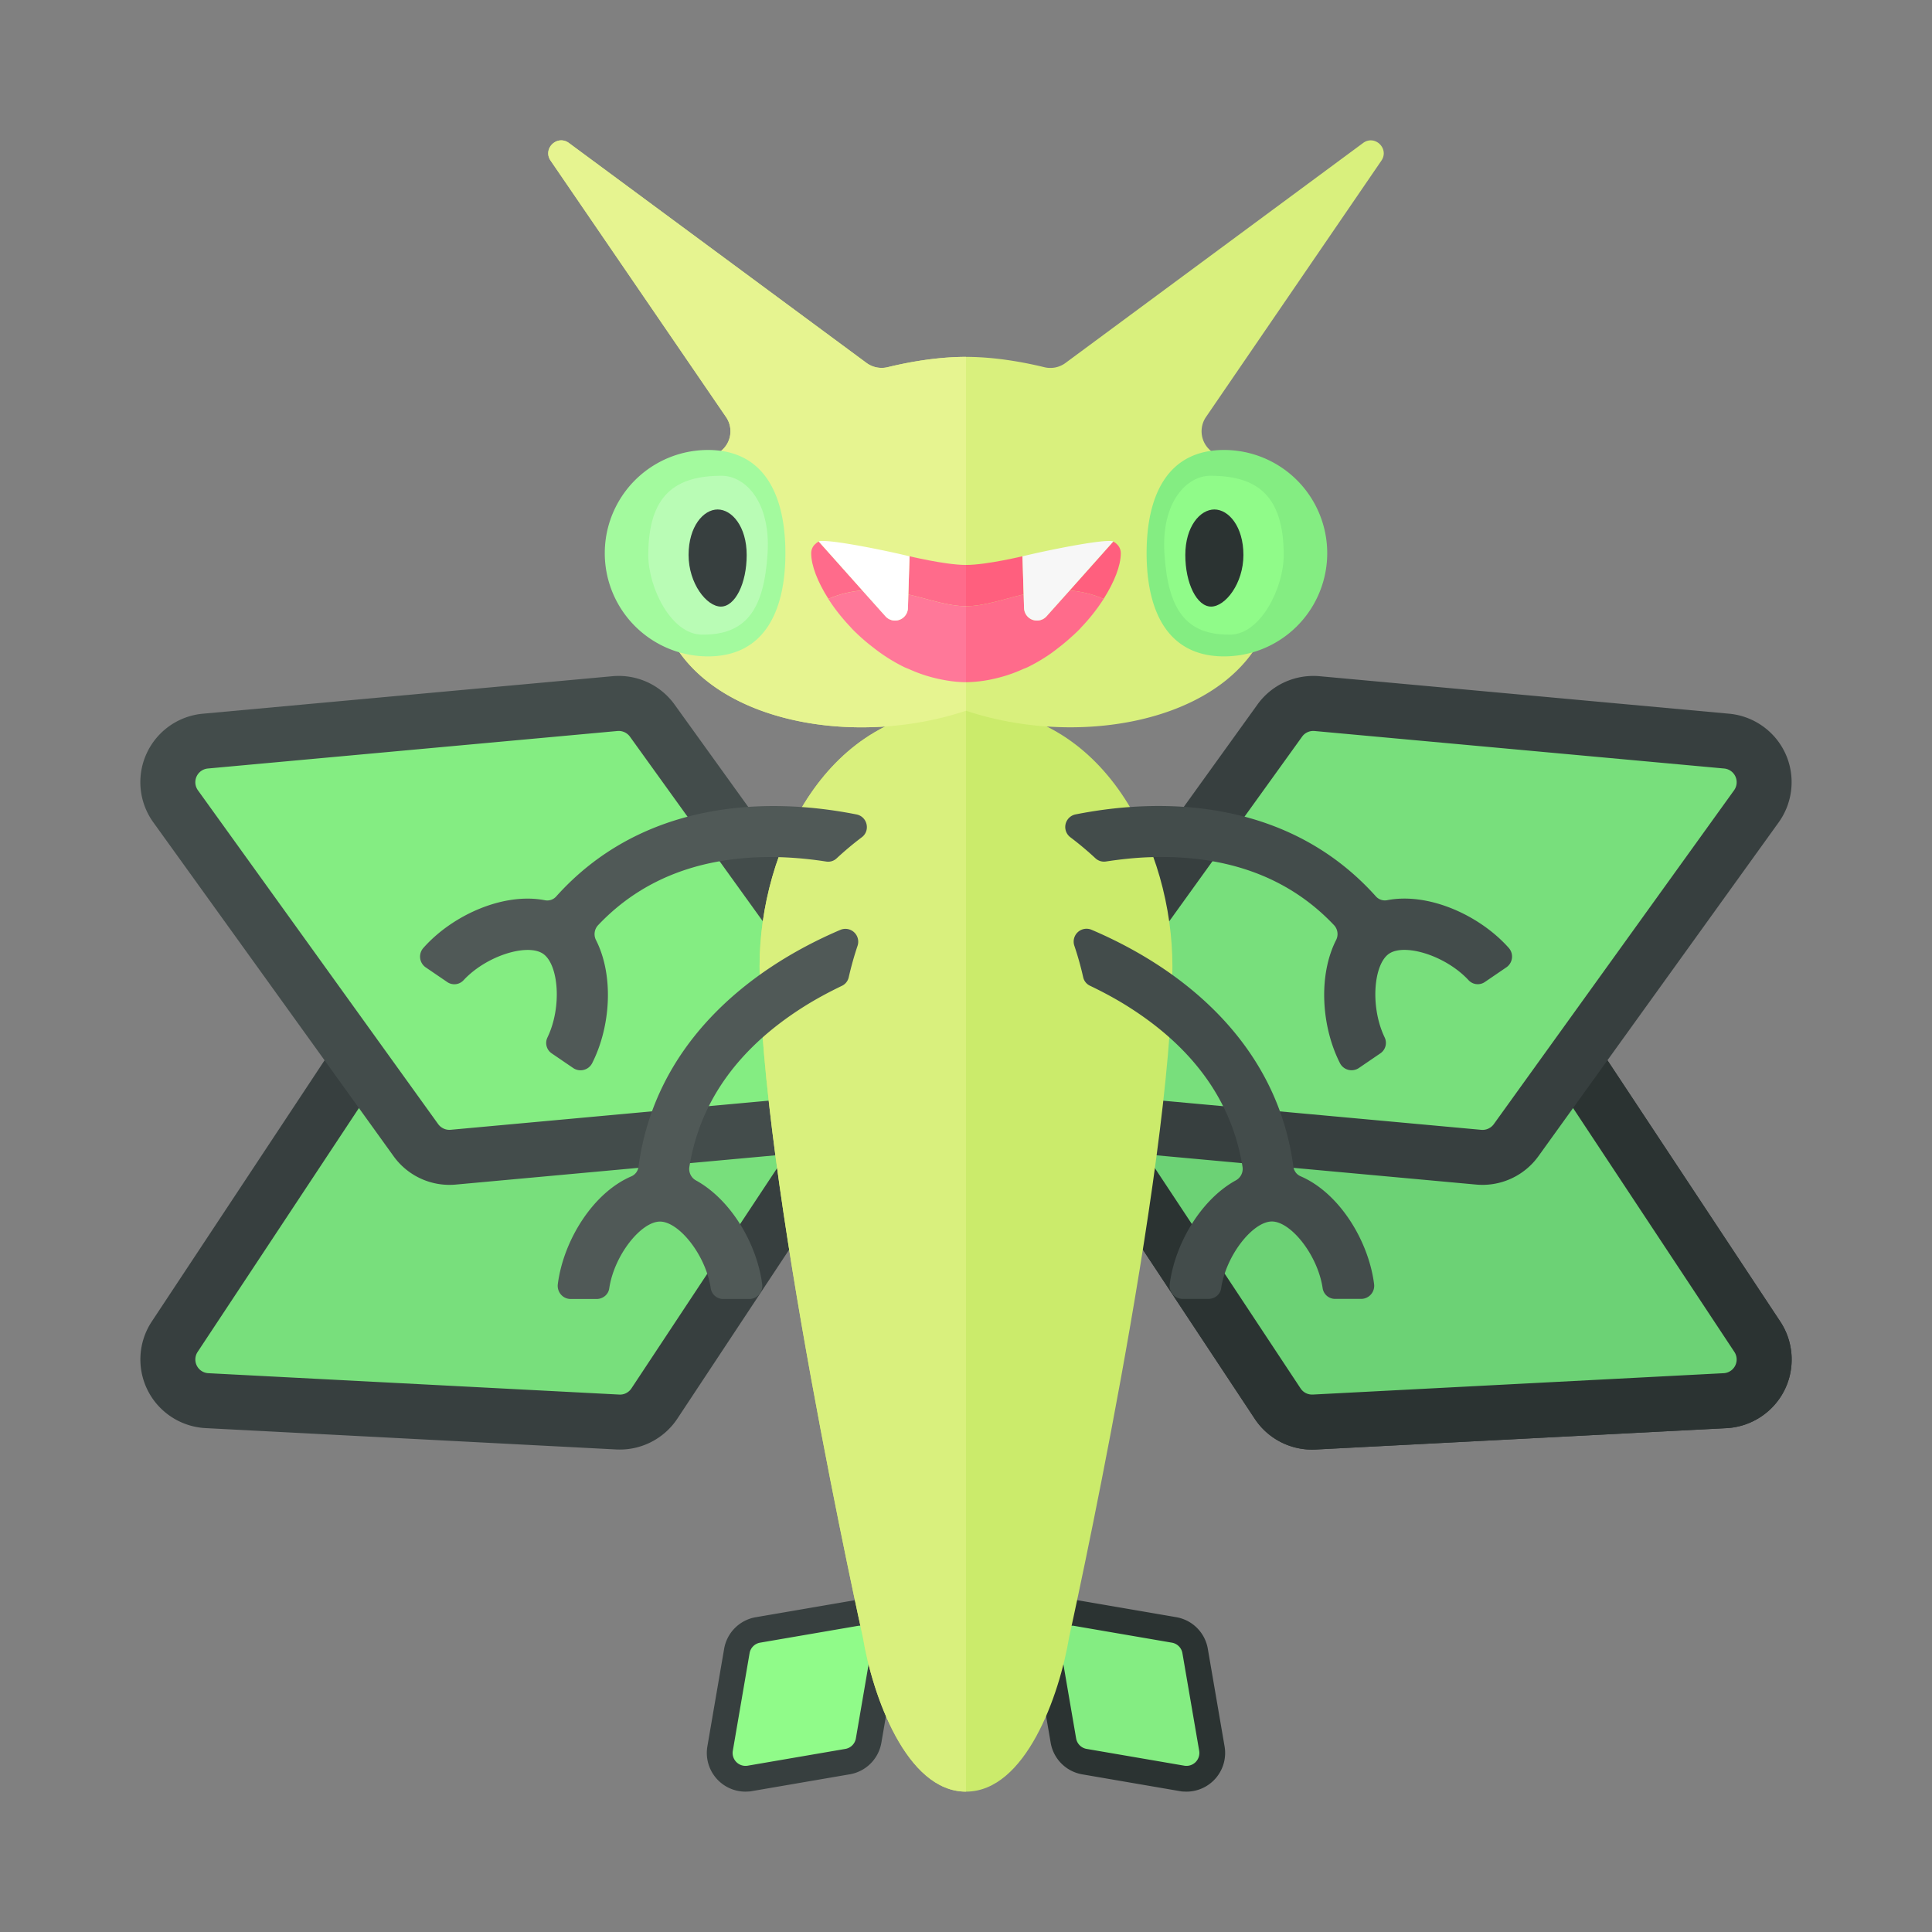 <svg xmlns="http://www.w3.org/2000/svg" width="100%" height="100%" viewBox="-2.72 -2.72 37.44 37.44"><rect x="-2.72" y="-2.72" width="37.44" height="37.44" fill="#808080" stroke="none"/><path fill="#84ED82" d="M20.187 31.742l-1.892-.324a.497.497 0 01-.408-.409l-.324-1.891a.5.5 0 01.491-.585l1.977.333a.497.497 0 01.408.409l.324 1.891a.5.5 0 01-.491.584l-.085-.008z"/><path fill="#2B3332" d="M18.055 28.784c.014 0 .029.001.043.004l1.892.325a.25.25 0 01.204.204l.325 1.892a.25.25 0 01-.289.288l-1.892-.325a.25.25 0 01-.204-.204l-.325-1.892a.25.25 0 01.246-.292zm0-.5a.75.75 0 00-.739.877l.325 1.892a.75.75 0 00.612.612l1.892.325.042.007.085.003a.75.75 0 00.739-.877l-.325-1.892a.75.75 0 00-.612-.612l-1.892-.325-.042-.007-.085-.003z"/><path fill="#90FB89" d="M11.812 31.742l1.892-.324a.497.497 0 00.408-.409l.324-1.891a.5.5 0 00-.491-.585l-1.977.333a.497.497 0 00-.408.409l-.324 1.891a.5.5 0 00.491.584l.085-.008z"/><path fill="#373F3F" d="M13.945 28.784a.25.25 0 01.246.292l-.325 1.892a.25.25 0 01-.204.204l-1.892.325a.25.25 0 01-.289-.288l.325-1.892a.25.25 0 01.204-.204l1.892-.325a.215.215 0 01.043-.004zm0-.5l-.086.004-.042.007-1.892.325a.75.75 0 00-.612.612l-.325 1.892a.75.75 0 00.74.876l.086-.004.042-.007 1.892-.325a.75.75 0 00.612-.612l.325-1.892a.75.75 0 00-.74-.876z"/><g fill="#2B3332"><path d="M22.676 24.806a.765.765 0 01-.639-.343l-4.398-6.65a.768.768 0 01.599-1.188l7.966-.414c.293 0 .53.127.673.339l4.401 6.653a.769.769 0 01-.6 1.188l-8.002.415z"/><path d="M26.39 16.738a.27.27 0 01.102.091l4.398 6.649a.266.266 0 01-.208.413l-7.962.414a.279.279 0 01-.134-.028.27.27 0 01-.102-.091l-4.398-6.649a.266.266 0 01.208-.413l7.962-.414a.279.279 0 01.134.028zm.48-.951a1.338 1.338 0 00-.669-.141l-7.962.414a1.337 1.337 0 00-1.12.73c-.215.426-.185.937.078 1.335l4.399 6.65a1.331 1.331 0 001.18.595l7.962-.414c.476-.025.905-.305 1.12-.73s.185-.937-.078-1.335l-4.398-6.649a1.344 1.344 0 00-.512-.455z"/></g><path fill="#6CD275" d="M22.676 24.806a.765.765 0 01-.639-.343l-4.398-6.65a.768.768 0 01.599-1.188l7.966-.414c.293 0 .53.127.673.339l4.401 6.653a.769.769 0 01-.6 1.188l-8.002.415z"/><path fill="#2B3332" d="M26.39 16.738a.27.27 0 01.102.091l4.398 6.649a.266.266 0 01-.208.413l-7.962.414a.279.279 0 01-.134-.028.27.27 0 01-.102-.091l-4.398-6.649a.266.266 0 01.208-.413l7.962-.414a.279.279 0 01.134.028zm.48-.951a1.338 1.338 0 00-.669-.141l-7.962.414a1.337 1.337 0 00-1.12.73c-.215.426-.185.937.078 1.335l4.399 6.65a1.331 1.331 0 001.18.595l7.962-.414c.476-.025.905-.305 1.12-.73s.185-.937-.078-1.335l-4.398-6.649a1.344 1.344 0 00-.512-.455z"/><path fill="#78DF7C" d="M25.94 19.672l-7.938-.727a.766.766 0 01-.553-1.211l4.657-6.471a.773.773 0 01.624-.319l8.008.73a.766.766 0 01.553 1.21l-4.657 6.472a.765.765 0 01-.621.318l-.073-.002z"/><path fill="#373F3F" d="M22.619 11.469a.268.268 0 01.135-.023l7.939.727a.267.267 0 01.192.421l-4.657 6.471a.27.27 0 01-.241.11l-7.939-.727a.267.267 0 01-.192-.421l4.657-6.471a.256.256 0 01.106-.087zm-.443-.97a1.327 1.327 0 00-.528.434l-4.657 6.471c-.278.387-.329.897-.131 1.331s.616.73 1.09.774l7.94.727a1.337 1.337 0 001.202-.549l4.657-6.471c.278-.387.329-.897.131-1.331s-.616-.73-1.09-.774l-7.939-.727a1.35 1.35 0 00-.675.115z"/><path fill="#78DF7C" d="M1.322 24.391a.77.77 0 01-.645-.42.77.77 0 01.045-.768l4.398-6.649a.77.77 0 01.64-.344l8.002.415a.768.768 0 01.598 1.189l-4.397 6.648a.763.763 0 01-.639.344l-8.002-.415z"/><path fill="#373F3F" d="M5.744 16.71l7.962.414a.266.266 0 01.208.413l-4.398 6.649a.27.27 0 01-.102.091.257.257 0 01-.134.028l-7.962-.414a.266.266 0 01-.208-.413l4.398-6.649a.27.27 0 01.102-.091.279.279 0 01.134-.028zm-.614-.923a1.331 1.331 0 00-.511.454L.221 22.89c-.263.398-.293.909-.078 1.335s.644.705 1.12.73l7.962.414a1.338 1.338 0 001.18-.595l4.399-6.65c.263-.398.293-.909.078-1.335s-.644-.705-1.12-.73L5.8 15.645a1.35 1.35 0 00-.67.142z"/><path fill="#84ED82" d="M5.987 19.675a.766.766 0 01-.623-.321L.709 12.886a.765.765 0 01.554-1.211l7.95-.728c.309 0 .538.119.68.315l4.658 6.472a.769.769 0 01-.554 1.211l-7.962.729-.048.001z"/><path fill="#434C4B" d="M9.487 11.555l4.657 6.471a.267.267 0 01-.192.421l-7.939.727a.27.27 0 01-.241-.109l-4.657-6.471a.267.267 0 01.192-.421l7.939-.727a.27.27 0 01.241.109zm.337-1.056a1.337 1.337 0 00-.674-.115l-7.94.727a1.332 1.332 0 00-.959 2.105l4.657 6.471a1.334 1.334 0 001.202.549l7.94-.727a1.332 1.332 0 00.959-2.105l-4.657-6.471a1.334 1.334 0 00-.528-.434z"/><path fill="#CBEB6B" d="M16 11c-2.702 0-4 2.764-4 5 0 4 2 13 2 13 .188 1.138.846 3 2 3s1.812-1.862 2-3c0 0 2-9 2-13 0-2.236-1.298-5-4-5z"/><path fill="#D9F07D" d="M16 32c-1.154 0-1.812-1.862-2-3 0 0-2-9-2-13 0-2.236 1.298-5 4-5v21z"/><path fill="#D9F07D" d="M24.05.393c.156-.228-.119-.504-.348-.347l-5.777 4.27a.493.493 0 01-.411.079c-.529-.128-1.046-.199-1.514-.199s-.985.07-1.514.198a.496.496 0 01-.411-.079L8.298.045c-.229-.155-.505.12-.348.348l3.404 4.975a.488.488 0 01-.091.642C10.507 6.686 10 7.524 10 8.482c0 2.571 3.429 3.429 6 2.571 2.571.857 6 0 6-2.571 0-.958-.507-1.796-1.263-2.472a.49.49 0 01-.091-.642L24.05.393z"/><path fill="#E6F490" d="M14.486 4.395a.496.496 0 01-.411-.079L8.298.046c-.229-.156-.505.119-.348.347l3.404 4.975a.488.488 0 01-.091.642C10.507 6.686 10 7.524 10 8.482c0 2.571 3.429 3.429 6 2.571V4.196c-.468 0-.985.071-1.514.199z"/><path fill="#A3FA9E" d="M12.5 8c0 1.105-.395 2-1.5 2a2 2 0 110-4c1.105 0 1.5.895 1.5 2z"/><path fill="#B9FCB5" d="M12.155 8c-.068 1.103-.422 1.591-1.281 1.578-.589-.009-1.031-.914-1.031-1.539 0-1.176.534-1.539 1.422-1.539.453 0 .951.5.89 1.5z"/><path fill="#373F3F" d="M11.75 8.035c0 .552-.224 1-.5 1s-.626-.448-.626-1 .287-.882.563-.882.563.33.563.882z"/><path fill="#84ED82" d="M19.5 8c0 1.105.395 2 1.5 2a2 2 0 100-4c-1.105 0-1.5.895-1.5 2z"/><path fill="#90FB89" d="M19.845 8c.068 1.103.422 1.591 1.281 1.578.589-.009 1.031-.914 1.031-1.539 0-1.176-.534-1.539-1.422-1.539-.453 0-.951.5-.89 1.5z"/><path fill="#2B3332" d="M20.25 8.035c0 .552.224 1 .5 1s.626-.448.626-1-.287-.882-.563-.882-.563.33-.563.882z"/><path fill="#FF6B8B" d="M14.906 8.06c-.042-.012.681.168 1.094.168v.799c-.345 0-.713-.133-1.117-.228l.023-.739zm-1.758-.281c.07-.033-.148.026-.148.221 0 .243.127.56.333.885.231-.101.448-.145.658-.164l-.843-.942z"/><path fill="#FF7899" d="M14.883 8.799l-.008.265a.25.25 0 01-.436.159l-.448-.501c-.21.019-.427.063-.658.164v.001c.116.183.262.368.429.545l.038.042a3.806 3.806 0 00.396.349 3.37 3.37 0 00.603.383c.038.019.079.032.118.05a2.823 2.823 0 00.54.178c.178.039.357.066.543.066V9.027c-.345 0-.713-.133-1.117-.228z"/><path fill="#FFF" d="M13.145 7.771l.846.951.448.501a.25.25 0 00.436-.159l.008-.265.023-.738c-.392-.098-1.581-.345-1.761-.29z"/><path fill="#FF5F7E" d="M17.117 8.799c-.404.095-.772.228-1.117.228v-.799c.413 0 1.136-.18 1.094-.167l.023.738zm.892-.077c.21.019.427.063.658.164C18.873 8.56 19 8.243 19 8c0-.195-.218-.254-.148-.221l-.843.943z"/><path fill="#FF6B8B" d="M17.117 8.799l.008.265a.25.25 0 00.436.159l.448-.501c.21.019.427.063.658.164v.001a3.667 3.667 0 01-.429.545l-.038.042c-.065.067-.136.13-.207.193a3.556 3.556 0 01-.189.156c-.06.047-.12.094-.183.137a3.37 3.37 0 01-.42.246c-.038.019-.079.032-.118.05a2.823 2.823 0 01-.54.178A2.52 2.52 0 0116 10.5V9.027c.345 0 .713-.133 1.117-.228z"/><path fill="#F7F7F7" d="M18.855 7.771l-.846.951-.448.501a.25.25 0 01-.436-.159l-.008-.265-.023-.738c.392-.098 1.581-.345 1.761-.29z"/><path fill="#434C4B" d="M26.515 15.646a.253.253 0 01-.042.379l-.415.283a.243.243 0 01-.316-.03c-.445-.482-1.242-.722-1.544-.516-.302.206-.369 1.036-.083 1.626a.245.245 0 01-.087.306l-.415.283a.253.253 0 01-.368-.098c-.357-.706-.421-1.689-.076-2.376a.254.254 0 00-.032-.289c-.87-.924-2.068-1.375-3.584-1.322-.285.01-.567.041-.843.083a.244.244 0 01-.201-.062 6.176 6.176 0 00-.488-.409.249.249 0 01.103-.442c1.918-.38 4.228-.188 5.82 1.59a.234.234 0 00.221.072c.797-.153 1.784.288 2.35.922zm-4.028 4.43a.233.233 0 01-.142-.184c-.313-2.367-2.113-3.827-3.912-4.594a.249.249 0 00-.334.307c.068.202.126.407.172.613a.239.239 0 00.131.164c.252.121.503.255.743.407 1.282.81 2.017 1.857 2.215 3.111a.254.254 0 01-.136.257c-.672.373-1.173 1.221-1.276 2.006a.253.253 0 00.249.288h.503c.12 0 .227-.085.244-.203.096-.649.619-1.297.984-1.297s.889.647.984 1.297a.244.244 0 00.244.203h.503a.254.254 0 00.249-.29c-.108-.841-.675-1.762-1.421-2.085z"/><path fill="#505957" d="M7.837 14.725a.232.232 0 00.221-.072c1.593-1.778 3.902-1.97 5.82-1.59.21.042.274.313.103.442-.17.128-.333.265-.488.409a.239.239 0 01-.201.062 7.358 7.358 0 00-.843-.083c-1.516-.053-2.713.397-3.584 1.322a.254.254 0 00-.032.289c.345.687.281 1.67-.076 2.376a.253.253 0 01-.368.098l-.415-.283a.244.244 0 01-.087-.306c.287-.59.219-1.42-.083-1.626-.302-.206-1.099.034-1.544.516a.243.243 0 01-.316.03l-.415-.283a.253.253 0 01-.042-.379c.564-.635 1.551-1.076 2.35-.922zm.253 7.438c-.02.153.095.29.249.29h.503c.12 0 .227-.085.244-.203.096-.649.619-1.297.984-1.297.366 0 .889.647.984 1.297a.244.244 0 00.244.203h.503a.253.253 0 00.249-.288c-.103-.785-.604-1.632-1.276-2.006a.254.254 0 01-.136-.257c.198-1.254.933-2.301 2.215-3.111.241-.152.491-.286.743-.407a.241.241 0 00.131-.164c.047-.206.104-.411.172-.613a.249.249 0 00-.334-.307c-1.798.767-3.598 2.227-3.912 4.594a.233.233 0 01-.142.184c-.744.321-1.311 1.242-1.421 2.085z"/></svg>